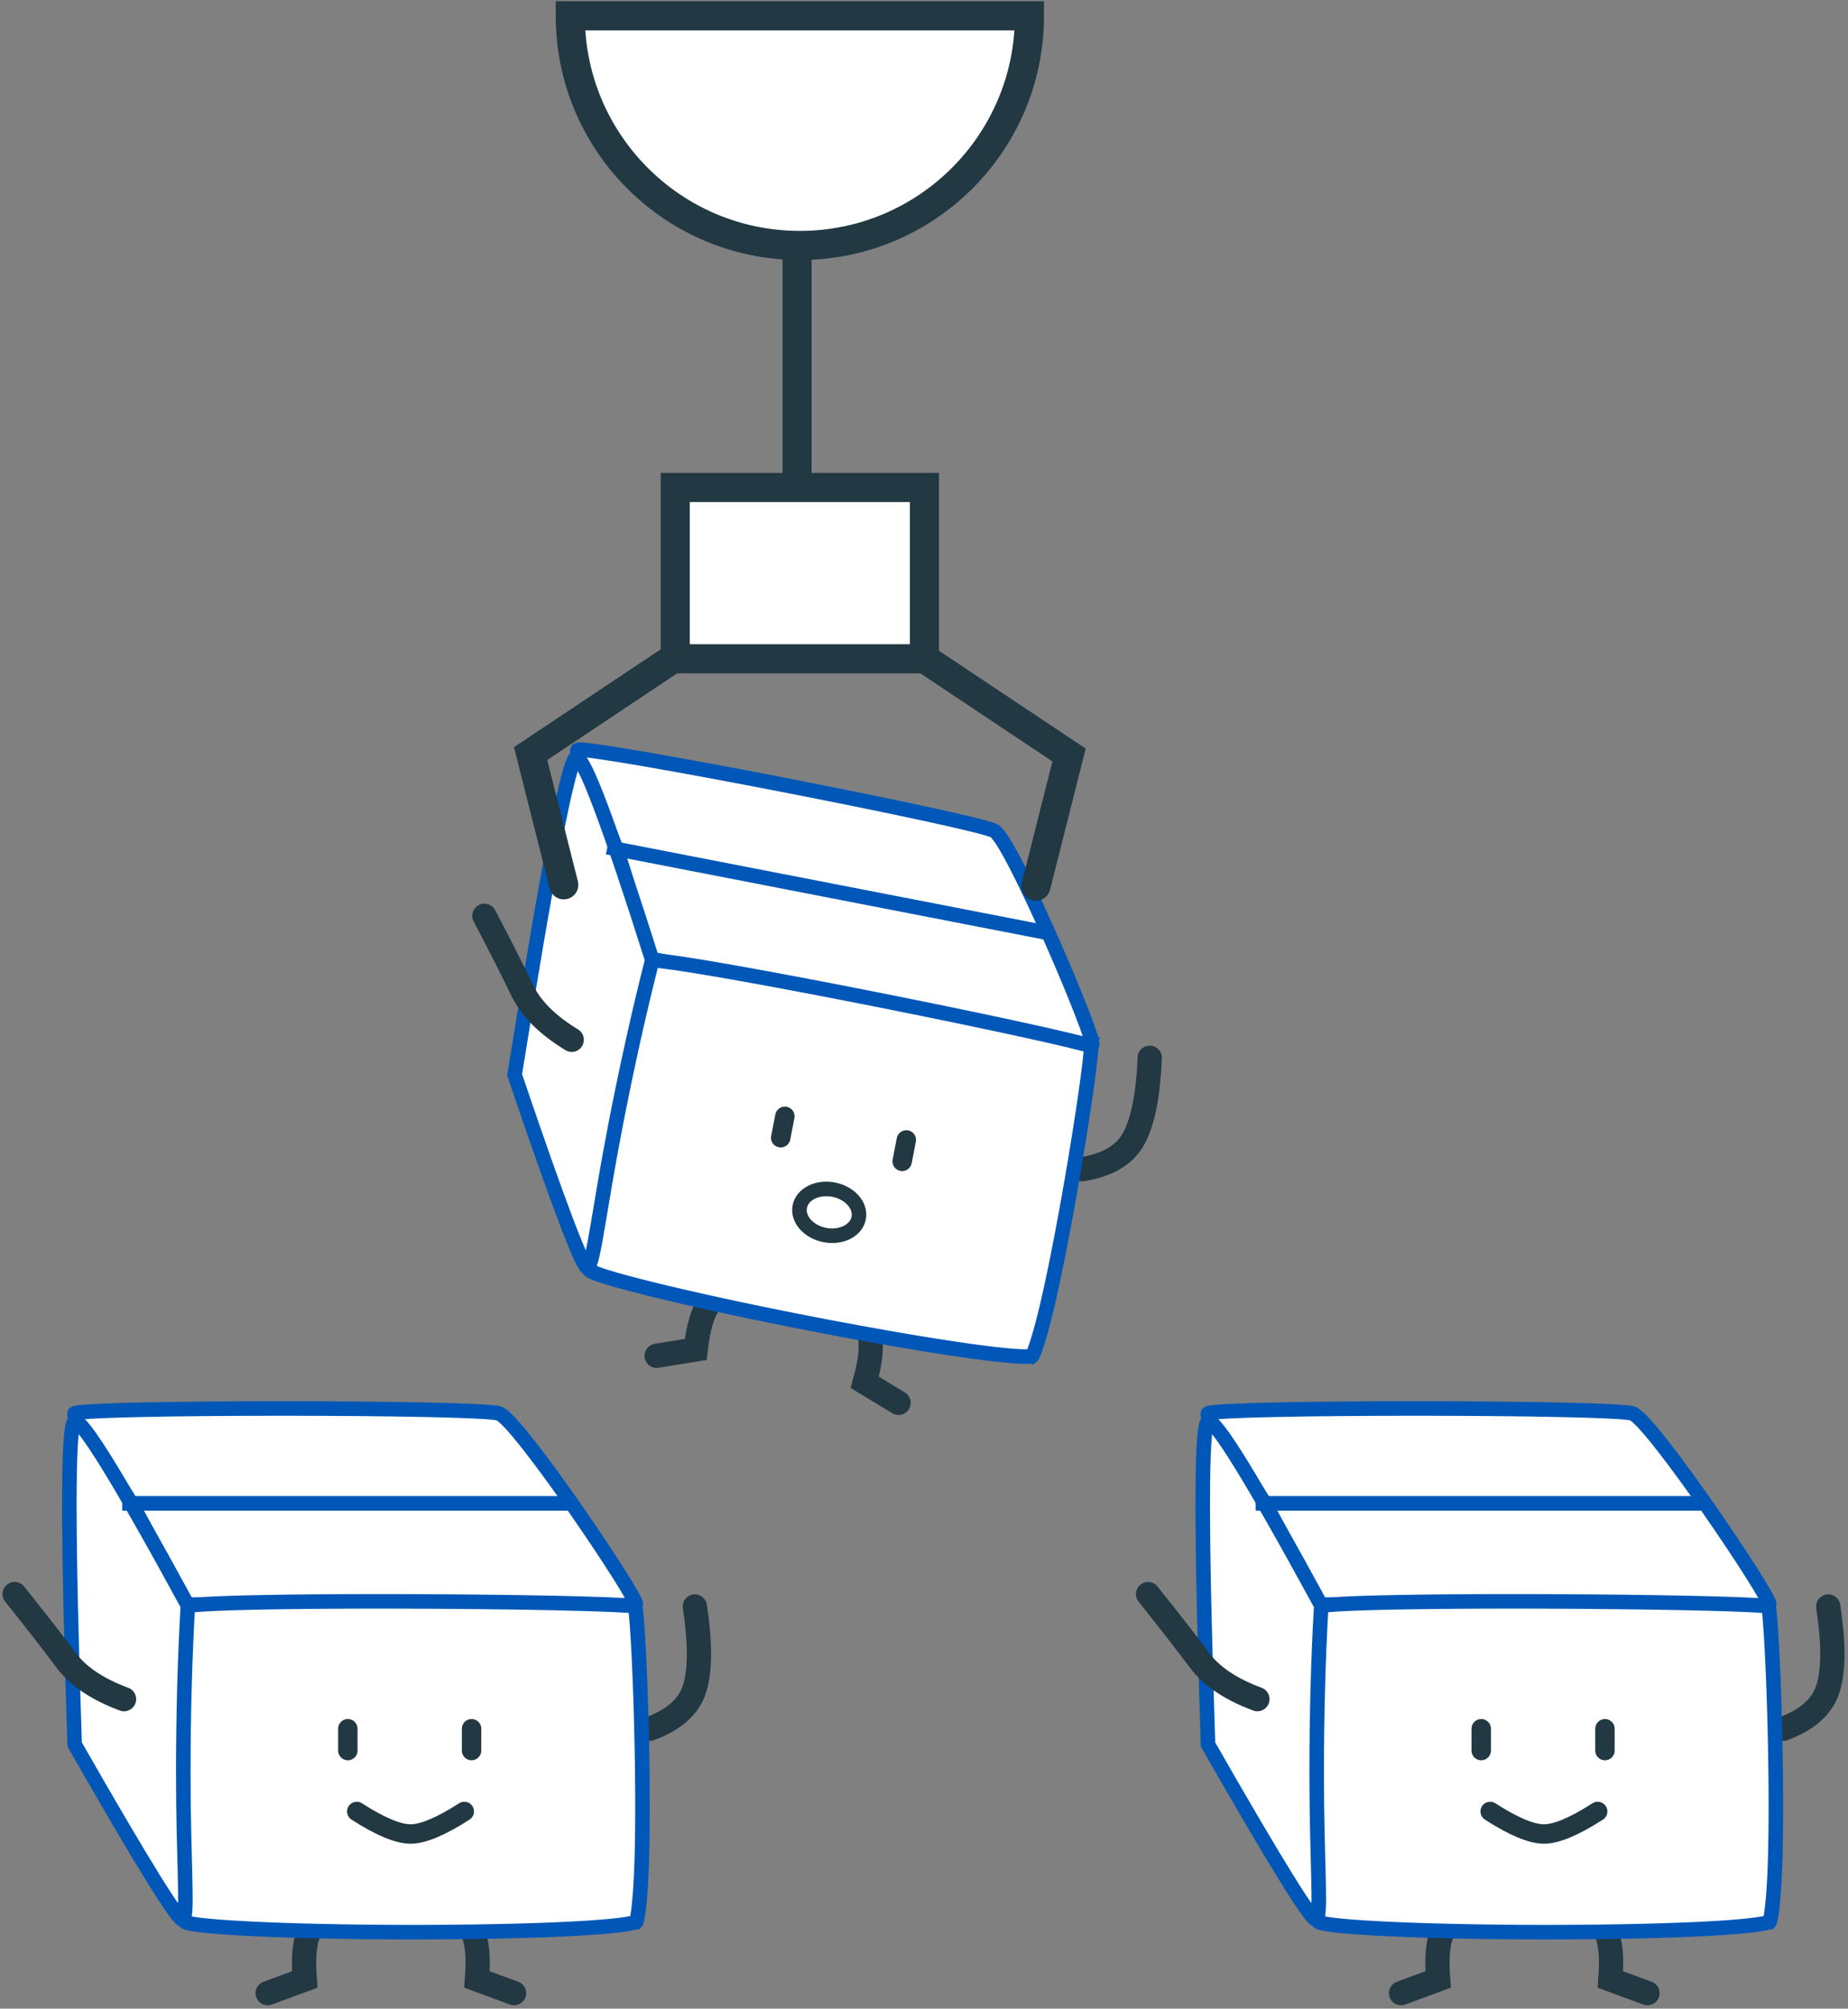 <svg xmlns="http://www.w3.org/2000/svg" viewBox="0 0 381 414"><rect x="0" y="0" width="381" height="414" fill="#808080" stroke="none"/><g fill="none" fill-rule="evenodd"><g transform="rotate(11 -728.024 628.877)"><path fill="#FFF" stroke="#0057B7" stroke-linecap="square" stroke-width="3" d="M128.729 41.031c.823-.879-24.198-38.01-28.176-39.385-3.979-1.374-86.046-1.374-87.532 0-.72.666 9.414 14.452 12.237 19.373C28.26 26.254 35.51 41.03 36.169 41.03c1.278 0 91.737.879 92.56 0z"/><path stroke="#223843" stroke-linecap="round" stroke-width="5" d="M131.619 66.619c5.062-1.837 8.16-4.644 9.295-8.42 1.134-3.776 1.134-9.368 0-16.777M68.373 101.98c-3.575 2.252-5.873 4.372-6.895 6.36-1.022 1.988-1.35 5.306-.987 9.955l-7.646 2.822M88.119 101.98c3.574 2.252 5.873 4.372 6.894 6.36 1.022 1.988 1.35 5.306.987 9.955l7.646 2.822"/><path fill="#FFF" stroke="#0057B7" stroke-width="3" d="M128.77 106.497c.357-.363.887-4.587 1.131-10.772.236-5.97.276-13.897.14-22.649-.122-7.87-.382-15.968-.707-22.294-.159-3.076-.327-5.618-.492-7.424a38.38 38.38 0 0 0-.224-1.99c-.073-.006-.145-.017-.182-.02a67.357 67.357 0 0 0-3.037-.21c-2.561-.134-6.198-.258-10.693-.366-8.758-.21-20.384-.353-32.103-.394-12.28-.043-23.73.028-32.22.21-4.577.1-8.239.23-10.833.388-1.339.082-2.383.172-3.11.266-.353.047-.73.138-.498-.097.166-.168.099.029.042.295-.107.507-.219 1.231-.33 2.15-.223 1.83-.44 4.385-.64 7.485-.4 6.237-.698 14.297-.819 22.245-.13 8.614-.046 16.52.267 22.477.321 6.112.965 10.249 1.39 10.612 1.337 1.144 22.419 2.139 46.736 2.139 11.73 0 23.006-.219 31.507-.623 4.468-.213 8.097-.473 10.712-.773 1.334-.153 2.391-.315 3.145-.482.551-.122.893-.25.819-.173z"/><path stroke="#223843" stroke-linecap="round" stroke-width="4" d="M69.373 67.619v4.5M94.882 67.619v4.5"/><path fill="#FFF" stroke="#0057B7" stroke-linecap="square" stroke-width="3" d="M13.047 3.287c-1.457.626-1.457 22.82 0 66.578 14.283 24.988 21.75 37.008 22.4 36.058.976-1.423 0-12.136 0-30.174 0-12.025.315-23.541.944-34.548C22.285 15.299 14.503 2.66 13.047 3.287z"/><path stroke="#0057B7" stroke-linecap="square" stroke-width="3" d="M24.361 20.164h90.528"/><ellipse cx="82.127" cy="85.302" fill="#FFF" stroke="#223843" stroke-width="3" rx="6.187" ry="4.763"/><path stroke="#223843" stroke-linecap="round" stroke-width="5" d="M23.226 60.523c-5.508-2.048-9.49-4.724-11.943-8.03C8.83 49.19 5.296 44.647.683 38.867"/></g><g stroke="#223843" stroke-width="6"><path stroke-linecap="round" d="M138.51 135.91l-29.115 19.41 6.835 27.05M191.293 136.203l29.115 19.41-6.834 27.05"/><path fill="#FFF" d="M139.215 100.47h51.373v35.31h-51.373z"/><path stroke-linecap="square" d="M164.328 50.998v44.81"/><path fill="#FFF" d="M164.902 50.59c26.141 0 47.333-21.192 47.333-47.333h-94.666c0 26.141 21.191 47.333 47.333 47.333z"/></g><path fill="#FFF" stroke="#0057B7" stroke-linecap="square" stroke-width="3" d="M364.74 330.719c.822-.88-24.198-38.01-28.177-39.385-3.978-1.374-86.045-1.374-87.53 0-.72.666 9.413 14.451 12.235 19.372 3.004 5.235 10.254 20.013 10.912 20.013 1.277 0 91.737.878 92.56 0z"/><path stroke="#223843" stroke-linecap="round" stroke-width="5" d="M367.63 356.306c5.062-1.837 8.16-4.643 9.294-8.42 1.134-3.776 1.134-9.368 0-16.777M304.383 391.668c-3.574 2.251-5.873 4.371-6.894 6.36-1.022 1.988-1.35 5.306-.987 9.954l-7.646 2.823M324.13 391.668c3.574 2.251 5.872 4.371 6.894 6.36 1.022 1.988 1.35 5.306.987 9.954l7.646 2.823"/><path fill="#FFF" stroke="#0057B7" stroke-width="3" d="M364.782 396.184c.355-.362.886-4.586 1.13-10.772.236-5.97.276-13.896.14-22.648-.122-7.871-.382-15.969-.708-22.295-.158-3.076-.326-5.617-.492-7.424a38.38 38.38 0 0 0-.223-1.99c-.074-.005-.145-.016-.182-.02a67.357 67.357 0 0 0-3.037-.21c-2.561-.134-6.198-.258-10.693-.366-8.759-.21-20.384-.353-32.103-.394-12.28-.042-23.73.028-32.221.211-4.576.099-8.238.229-10.832.388-1.339.082-2.383.171-3.11.266-.353.046-.731.137-.498-.097.166-.168.099.028.042.295-.107.506-.219 1.23-.33 2.149-.224 1.831-.441 4.386-.64 7.486-.4 6.237-.698 14.297-.82 22.244-.13 8.614-.046 16.52.268 22.477.321 6.113.965 10.25 1.39 10.613 1.337 1.144 22.419 2.138 46.736 2.138 11.729 0 23.006-.218 31.506-.623 4.468-.212 8.097-.472 10.712-.773 1.335-.153 2.392-.315 3.146-.482.551-.122.893-.249.819-.173z"/><path stroke="#223843" stroke-linecap="round" stroke-width="4" d="M307.223 373.355c4.818 3.098 8.513 4.647 11.085 4.647 2.572 0 6.267-1.55 11.085-4.647M305.383 356.306v4.5M330.893 356.306v4.5"/><path fill="#FFF" stroke="#0057B7" stroke-linecap="square" stroke-width="3" d="M249.058 292.975c-1.457.626-1.457 22.819 0 66.578 14.282 24.988 21.75 37.007 22.4 36.058.976-1.424 0-12.137 0-30.174 0-12.025.314-23.542.943-34.549-14.106-25.902-21.887-38.54-23.343-37.913z"/><path stroke="#0057B7" stroke-linecap="square" stroke-width="3" d="M260.372 309.852h90.527"/><path stroke="#223843" stroke-linecap="round" stroke-width="5" d="M259.237 350.21c-5.508-2.048-9.49-4.724-11.943-8.029-2.454-3.304-5.987-7.847-10.6-13.628"/><g><path fill="#FFF" stroke="#0057B7" stroke-linecap="square" stroke-width="3" d="M131.07 330.719c.822-.88-24.198-38.01-28.176-39.385-3.979-1.374-86.046-1.374-87.532 0-.72.666 9.414 14.451 12.237 19.372 3.003 5.235 10.253 20.013 10.911 20.013 1.278 0 91.737.878 92.56 0z"/><path stroke="#223843" stroke-linecap="round" stroke-width="5" d="M133.96 356.306c5.062-1.837 8.16-4.643 9.295-8.42 1.134-3.776 1.134-9.368 0-16.777M70.714 391.668c-3.575 2.251-5.873 4.371-6.895 6.36-1.022 1.988-1.35 5.306-.987 9.954l-7.646 2.823M90.46 391.668c3.574 2.251 5.872 4.371 6.894 6.36 1.022 1.988 1.35 5.306.987 9.954l7.646 2.823"/><path fill="#FFF" stroke="#0057B7" stroke-width="3" d="M131.112 396.184c.356-.362.886-4.586 1.13-10.772.236-5.97.276-13.896.14-22.648-.122-7.871-.382-15.969-.707-22.295-.159-3.076-.327-5.617-.492-7.424a38.38 38.38 0 0 0-.224-1.99c-.073-.005-.145-.016-.182-.02a67.357 67.357 0 0 0-3.037-.21c-2.561-.134-6.198-.258-10.693-.366-8.758-.21-20.384-.353-32.103-.394-12.28-.042-23.73.028-32.22.211-4.577.099-8.239.229-10.833.388-1.339.082-2.383.171-3.11.266-.353.046-.73.137-.498-.097.166-.168.099.028.042.295-.107.506-.219 1.23-.33 2.149-.223 1.831-.441 4.386-.64 7.486-.4 6.237-.698 14.297-.819 22.244-.13 8.614-.046 16.52.267 22.477.321 6.113.965 10.25 1.39 10.613 1.337 1.144 22.419 2.138 46.736 2.138 11.73 0 23.006-.218 31.506-.623 4.468-.212 8.098-.472 10.712-.773 1.335-.153 2.392-.315 3.146-.482.551-.122.893-.249.819-.173z"/><path stroke="#223843" stroke-linecap="round" stroke-width="4" d="M73.553 373.355c4.819 3.098 8.514 4.647 11.085 4.647 2.572 0 6.267-1.55 11.085-4.647M71.714 356.306v4.5M97.223 356.306v4.5"/><path fill="#FFF" stroke="#0057B7" stroke-linecap="square" stroke-width="3" d="M15.388 292.975c-1.457.626-1.457 22.819 0 66.578 14.283 24.988 21.75 37.007 22.4 36.058.976-1.424 0-12.137 0-30.174 0-12.025.315-23.542.944-34.549-14.107-25.902-21.888-38.54-23.344-37.913z"/><path stroke="#0057B7" stroke-linecap="square" stroke-width="3" d="M26.702 309.852h90.528"/><path stroke="#223843" stroke-linecap="round" stroke-width="5" d="M25.567 350.21c-5.508-2.048-9.49-4.724-11.943-8.029-2.454-3.304-5.987-7.847-10.6-13.628"/></g></g></svg>
